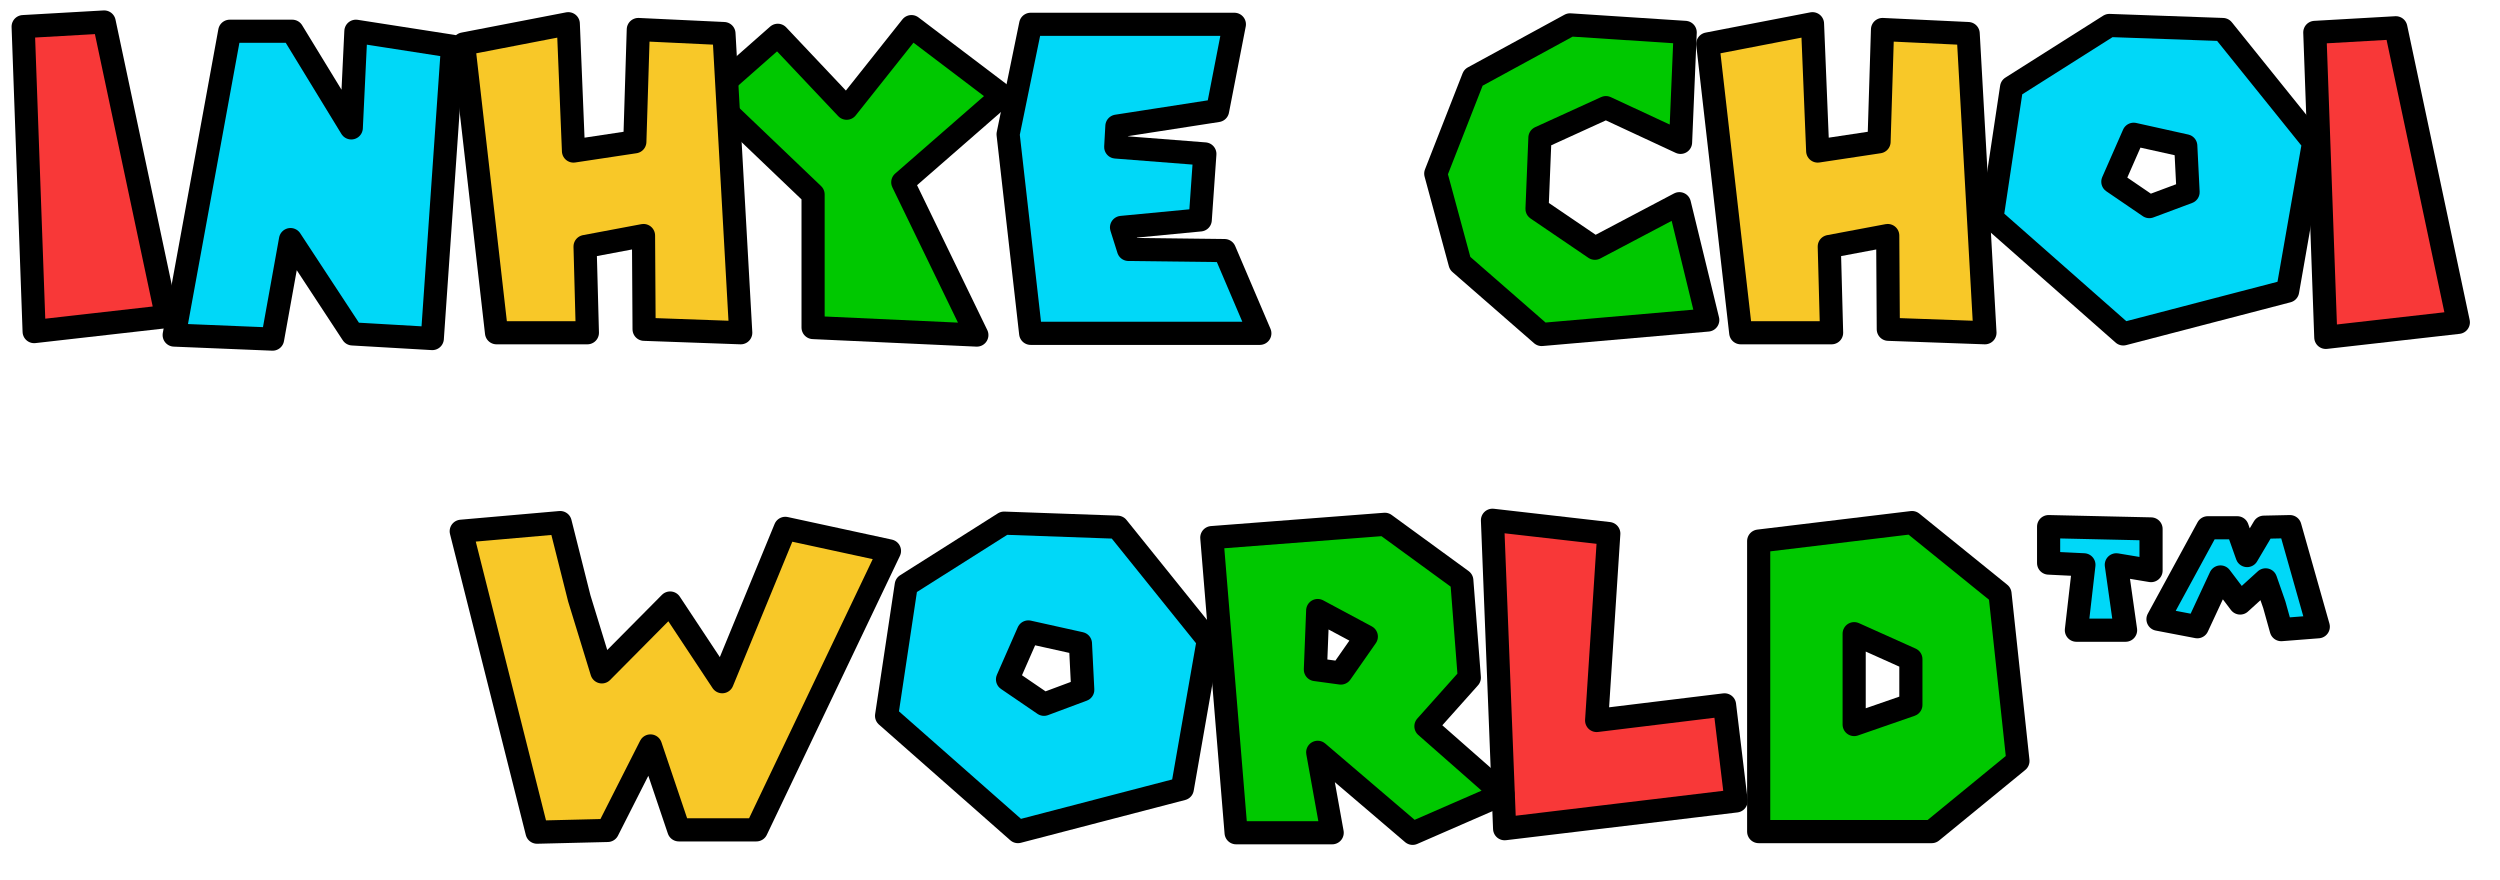 <svg version="1.2" xmlns="http://www.w3.org/2000/svg" viewBox="0 0 432 152" width="432" height="152">
	<title>inhye-world-text</title>
	<defs>
		<filter x="-50%" y="-50%" width="200%" height="200%" id="f1" ><feDropShadow dx="-6.123233995736766e-16" dy="10" stdDeviation="0" flood-color="#000000" flood-opacity="1"/></filter>
		<filter x="-50%" y="-50%" width="200%" height="200%" id="f2" ><feDropShadow dx="-6.123233995736766e-16" dy="10" stdDeviation="0" flood-color="#000000" flood-opacity="1"/></filter>
		<filter x="-50%" y="-50%" width="200%" height="200%" id="f3" ><feDropShadow dx="-6.123233995736766e-16" dy="10" stdDeviation="0" flood-color="#000000" flood-opacity="1"/></filter>
		<filter x="-50%" y="-50%" width="200%" height="200%" id="f4" ><feDropShadow dx="-6.123233995736766e-16" dy="10" stdDeviation="0" flood-color="#000000" flood-opacity="1"/></filter>
		<filter x="-50%" y="-50%" width="200%" height="200%" id="f5" ><feDropShadow dx="-6.123233995736766e-16" dy="10" stdDeviation="0" flood-color="#000000" flood-opacity="1"/></filter>
		<filter x="-50%" y="-50%" width="200%" height="200%" id="f6" ><feDropShadow dx="-6.123233995736766e-16" dy="10" stdDeviation="0" flood-color="#000000" flood-opacity="1"/></filter>
		<filter x="-50%" y="-50%" width="200%" height="200%" id="f7" ><feDropShadow dx="-6.123233995736766e-16" dy="10" stdDeviation="0" flood-color="#000000" flood-opacity="1"/></filter>
		<filter x="-50%" y="-50%" width="200%" height="200%" id="f8" ><feDropShadow dx="-6.123233995736766e-16" dy="10" stdDeviation="0" flood-color="#000000" flood-opacity="1"/></filter>
		<filter x="-50%" y="-50%" width="200%" height="200%" id="f9" ><feDropShadow dx="-6.123233995736766e-16" dy="10" stdDeviation="0" flood-color="#000000" flood-opacity="1"/></filter>
		<filter x="-50%" y="-50%" width="200%" height="200%" id="f10" ><feDropShadow dx="-6.123233995736766e-16" dy="10" stdDeviation="0" flood-color="#000000" flood-opacity="1"/></filter>
		<filter x="-50%" y="-50%" width="200%" height="200%" id="f11" ><feDropShadow dx="-6.123233995736766e-16" dy="10" stdDeviation="0" flood-color="#000000" flood-opacity="1"/></filter>
		<filter x="-50%" y="-50%" width="200%" height="200%" id="f12" ><feDropShadow dx="-6.123233995736766e-16" dy="10" stdDeviation="0" flood-color="#000000" flood-opacity="1"/></filter>
		<filter x="-50%" y="-50%" width="200%" height="200%" id="f13" ><feDropShadow dx="-6.123233995736766e-16" dy="10" stdDeviation="0" flood-color="#000000" flood-opacity="1"/></filter>
		<filter x="-50%" y="-50%" width="200%" height="200%" id="f14" ><feDropShadow dx="-6.123233995736766e-16" dy="10" stdDeviation="0" flood-color="#000000" flood-opacity="1"/></filter>
	</defs>
	<style>
		tspan { white-space:pre } 
		.s0 { filter: url(#f1);fill: #00c800;stroke: #000000;paint-order:stroke fill markers;stroke-linejoin: round;stroke-width: 4 } 
		.s1 { filter: url(#f2);fill: #f83838;stroke: #000000;paint-order:stroke fill markers;stroke-linejoin: round;stroke-width: 4 } 
		.s2 { filter: url(#f3);fill: #00c800;stroke: #000000;paint-order:stroke fill markers;stroke-linejoin: round;stroke-width: 4 } 
		.s3 { filter: url(#f4);fill: #00d8f8;stroke: #000000;paint-order:stroke fill markers;stroke-linejoin: round;stroke-width: 4 } 
		.s4 { filter: url(#f5);fill: #f8c828;stroke: #000000;paint-order:stroke fill markers;stroke-linejoin: round;stroke-width: 4 } 
		.s5 { filter: url(#f6);fill: #f83838;stroke: #000000;paint-order:stroke fill markers;stroke-linejoin: round;stroke-width: 4 } 
		.s6 { filter: url(#f7);fill: #00d8f8;stroke: #000000;paint-order:stroke fill markers;stroke-linejoin: round;stroke-width: 4 } 
		.s7 { filter: url(#f8);fill: #f8c828;stroke: #000000;paint-order:stroke fill markers;stroke-linejoin: round;stroke-width: 4 } 
		.s8 { filter: url(#f9);fill: #00c800;stroke: #000000;paint-order:stroke fill markers;stroke-linejoin: round;stroke-width: 4 } 
		.s9 { filter: url(#f10);fill: #00d8f8;stroke: #000000;paint-order:stroke fill markers;stroke-linejoin: round;stroke-width: 4 } 
		.s10 { filter: url(#f11);fill: #00c800;stroke: #000000;paint-order:stroke fill markers;stroke-linejoin: round;stroke-width: 4 } 
		.s11 { filter: url(#f12);fill: #f8c828;stroke: #000000;paint-order:stroke fill markers;stroke-linejoin: round;stroke-width: 4 } 
		.s12 { filter: url(#f13);fill: #00d8f8;stroke: #000000;paint-order:stroke fill markers;stroke-linejoin: round;stroke-width: 4 } 
		.s13 { filter: url(#f14);fill: #f83838;stroke: #000000;paint-order:stroke fill markers;stroke-linejoin: round;stroke-width: 4 } 
		.s14 { fill: #f83838 } 
		.s15 { fill: #00d8f8;stroke: #000000;paint-order:stroke fill markers;stroke-linejoin: round;stroke-width: 4 } 
	</style>
	<path id="D" fill-rule="evenodd" class="s0" d="m330.4 90.3l-26.5 3.2v50.2h29.9l14.9-12.2-3.1-28.9-15.2-12.3zm-10 19.2l9.8 4.4v7.9l-9.8 3.4v-15.7z"/>
	<path id="L" class="s1" d="m278 92.2l-20.1-2.3 2.1 53.3 40-4.8-2-16.6-22.1 2.7 2.1-32.3z"/>
	<path id="R" fill-rule="evenodd" class="s2" d="m239.3 90.6l-29.9 2.3 4.2 51h16.6l-2.5-13.9 16.4 14 15.6-6.8-13.3-11.7 7.5-8.4-1.3-16.8-13.3-9.7zm-11.6 14.9l8.4 4.5-4.4 6.3-4.4-0.6 0.4-10.2z"/>
	<path id="O" fill-rule="evenodd" class="s3" d="m193.1 91.1l-19.6-0.7-16.9 10.7-3.4 22.6 22.7 20 28.4-7.4 4.5-25.7-15.7-19.5zm-15.4 18.1l9 2 0.4 8-6.7 2.5-6.3-4.3 3.6-8.2z"/>
	<path id="W" class="s4" d="m153.7 95.2l-18-3.9-10.9 26.5-9-13.6-11.8 11.9-3.9-12.7-3.3-13.1-17.1 1.5 13.1 52 12.2-0.3 7.4-14.6 4.9 14.5h13.4l23-48.2z"/>
	<path id="I " class="s5" d="m400 5.6l1.9 52.7 22.9-2.6-10.8-50.9-14 0.8z"/>
	<path id="O" fill-rule="evenodd" class="s6" d="m384.1 5.1l-19.6-0.7-16.9 10.7-3.4 22.6 22.7 20 28.4-7.4 4.5-25.7-15.7-19.5zm-15.4 18.1l9 2 0.4 8-6.7 2.5-6.3-4.3 3.6-8.2z"/>
	<path id="H" class="s7" d="m295.1 7.6l5.7 49.9h15.7l-0.4-14.9 10.1-1.9 0.1 16.2 16.7 0.6-2.9-51.7-14.8-0.7-0.6 19.4-10.6 1.6-0.9-22-18.1 3.5z"/>
	<path id="C" class="s8" d="m271.3 4.3l-16.7 9.1-6.5 16.6 4.2 15.5 14.1 12.3 28.7-2.5-4.9-20.1-14.6 7.7-10-6.8 0.5-12.3 11.4-5.2 12.9 6 0.8-19-19.9-1.3z"/>
	<path id="E" class="s9" d="m178.1 4.2l-3.9 19 3.9 34.4h39.6l-6.1-14.3-16.6-0.2-1.2-3.8 13.6-1.3 0.8-11.4-15.4-1.2 0.2-3.6 17.4-2.7 2.9-14.9h-35.2z"/>
	<path id="Y" class="s10" d="m134.4 6.1l-11.8 10.4 17.9 17.1v23l28.3 1.3-12.8-26.4 17.2-15-15.7-11.9-11.2 14.1-11.9-12.6z"/>
	<path id="H" class="s11" d="m80.1 7.6l5.7 49.9h15.7l-0.4-14.9 10.1-1.9 0.1 16.2 16.7 0.6-2.9-51.7-14.8-0.7-0.6 19.4-10.6 1.6-0.9-22-18.1 3.5z"/>
	<path id="N" class="s12" d="m30.1 57.9l17 0.7 3.1-17.2 10.7 16.3 13.8 0.8 3.5-50.5-16.7-2.6-0.8 16.7-10.2-16.7h-10.8l-9.6 52.5z"/>
	<path id="I" class="s13" d="m4 4.6l1.9 52.7 22.9-2.6-10.8-50.9-14 0.8z"/>
	<path id="Shape 1" class="s14" d="m392 98"/>
	<path id="TM" class="s15" d="m354 91v6.3l6.1 0.3-1.3 11.3h8.5l-1.6-11.3 6 1v-7.2l-17.7-0.4zm18.9 16l6.8 1.3 4-8.6 3.4 4.5 4.4-4 1.5 4.3 1.2 4.3 6.4-0.5-4.9-17.3-4.5 0.1-2.9 4.9-1.7-4.8h-5.1l-8.6 15.8z"/>
</svg>